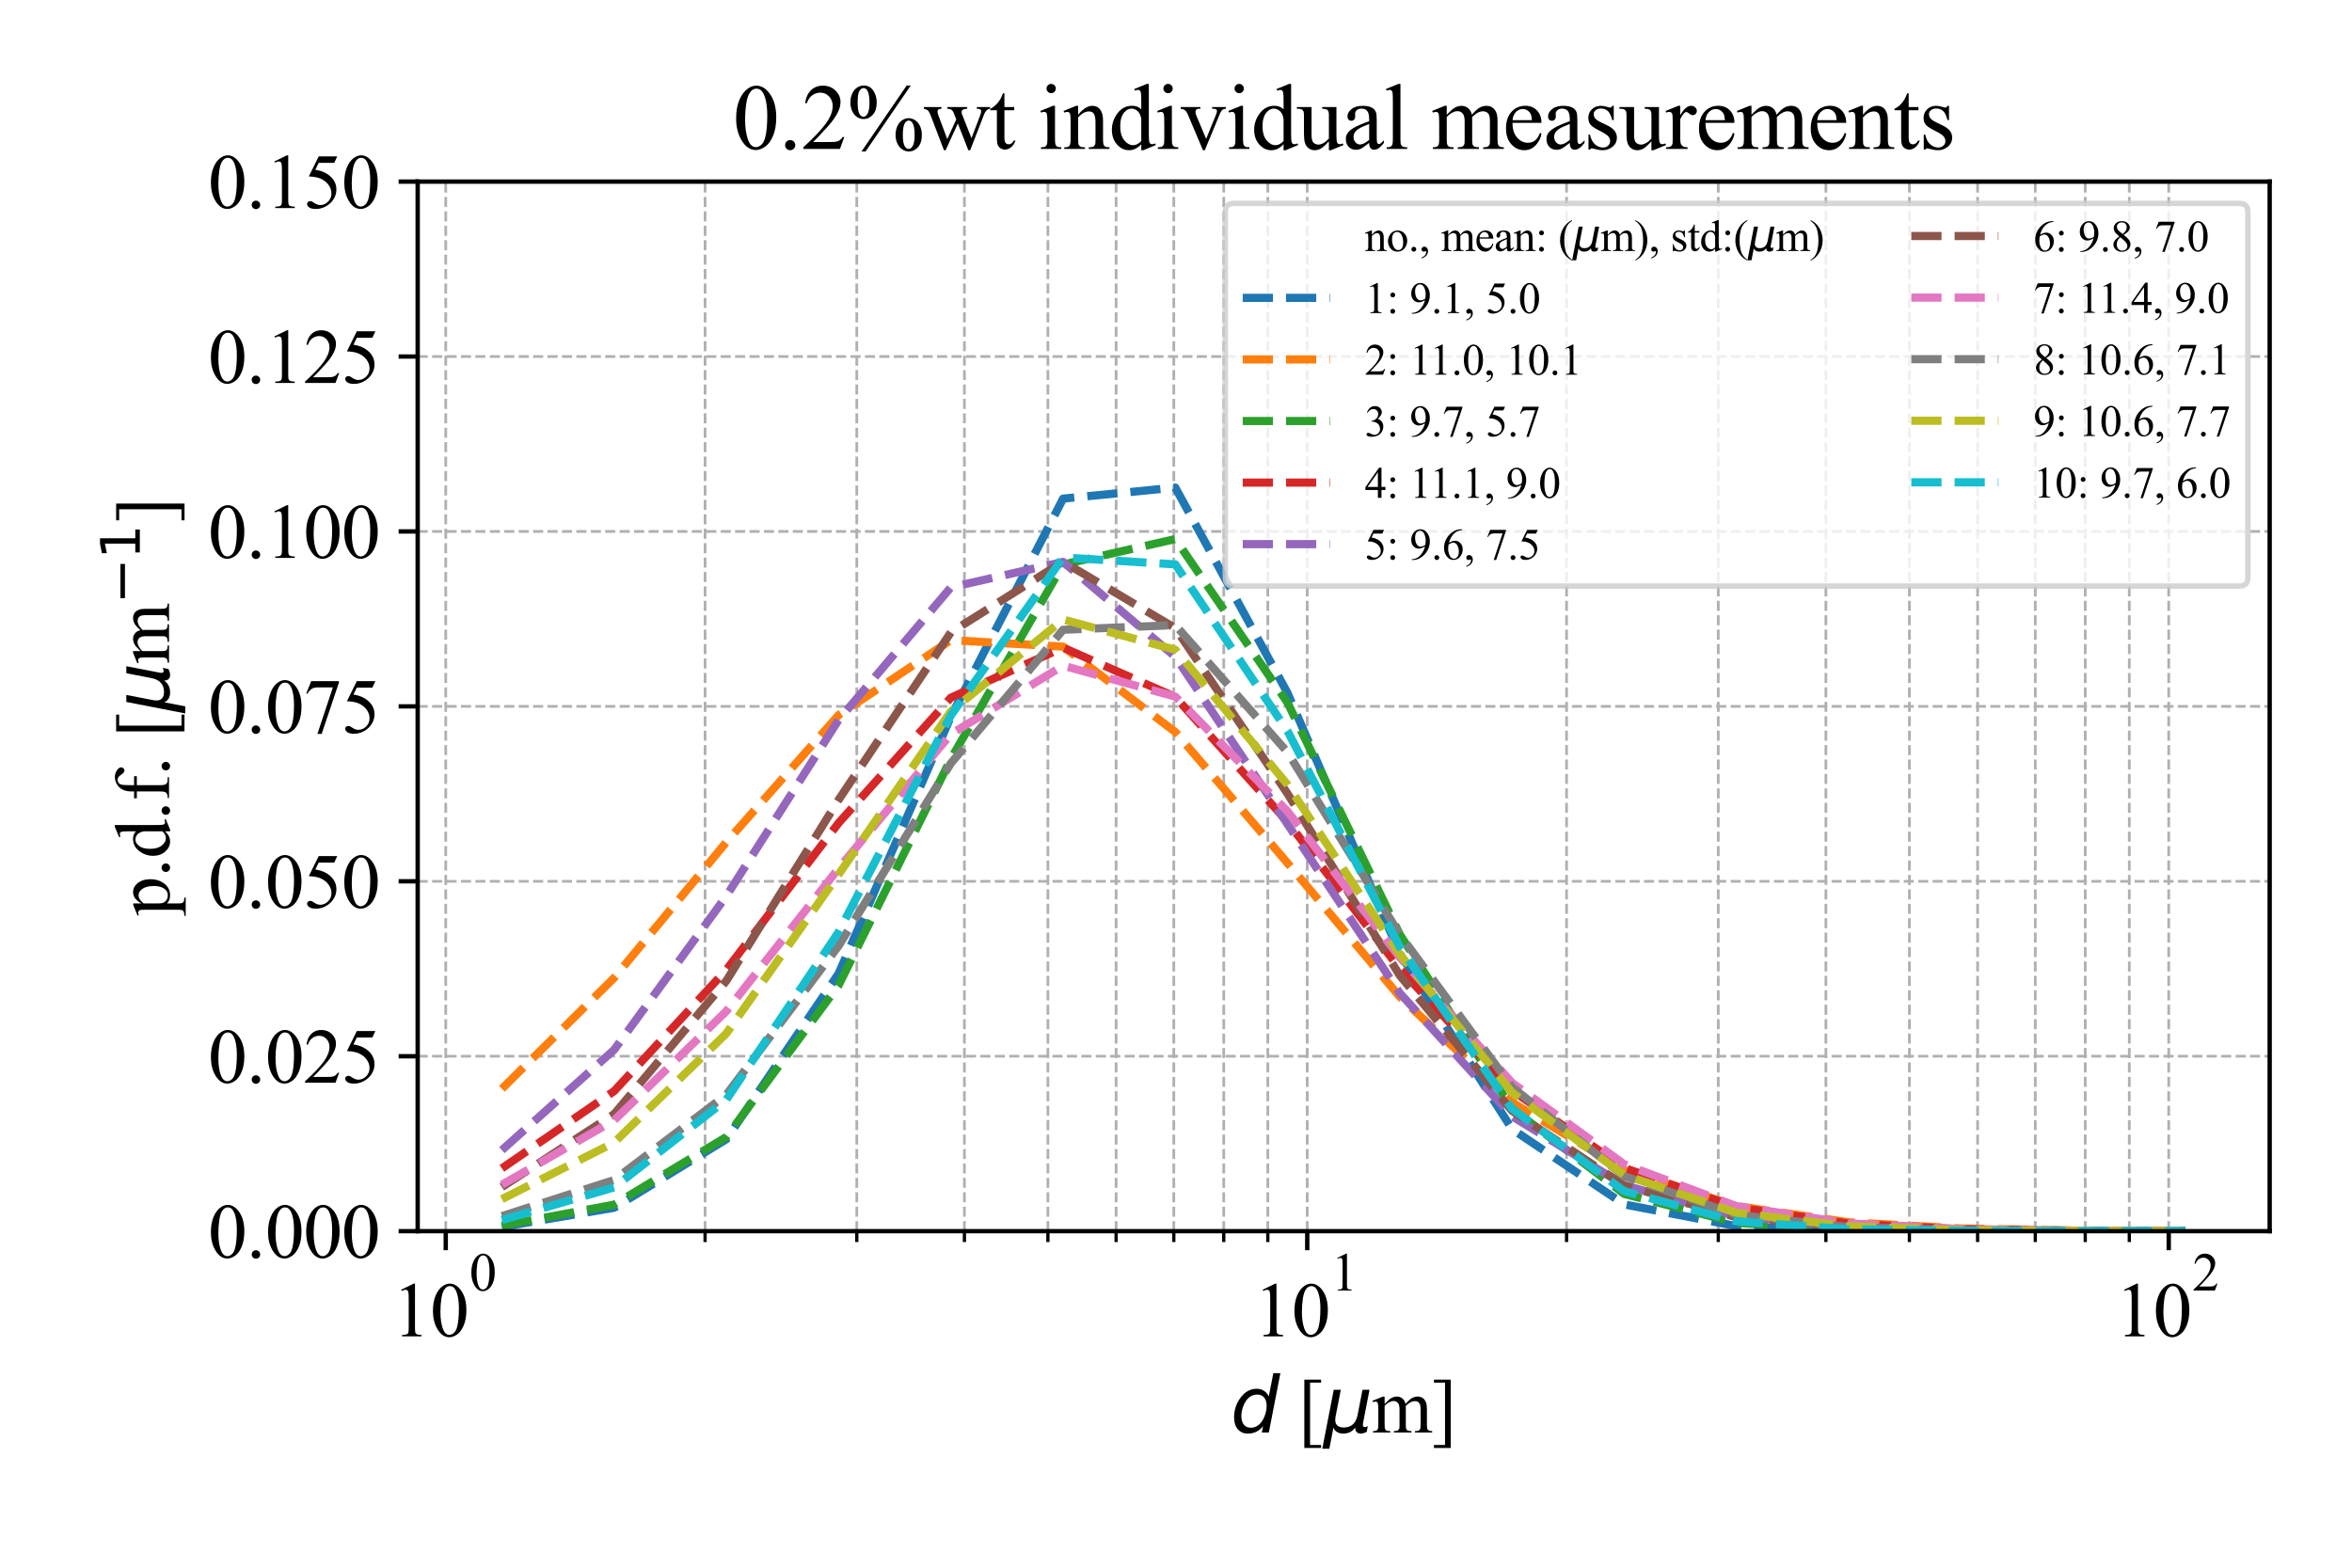 <?xml version="1.0" encoding="utf-8" standalone="no"?>
<!DOCTYPE svg PUBLIC "-//W3C//DTD SVG 1.1//EN"
  "http://www.w3.org/Graphics/SVG/1.1/DTD/svg11.dtd">
<svg xmlns:xlink="http://www.w3.org/1999/xlink" width="432pt" height="288pt" viewBox="0 0 432 288" xmlns="http://www.w3.org/2000/svg" version="1.1">
 <defs>
  <style type="text/css">*{stroke-linejoin: round; stroke-linecap: butt}</style>
 </defs>
 <g id="figure_1">
  <g id="patch_1">
   <path d="M 0 288 
L 432 288 
L 432 0 
L 0 0 
z
" style="fill: #ffffff"/>
  </g>
  <g id="axes_1">
   <g id="patch_2">
    <path d="M 76.718 226.176 
L 416.88 226.176 
L 416.88 33.36 
L 76.718 33.36 
z
" style="fill: #ffffff"/>
   </g>
   <g id="matplotlib.axis_1">
    <g id="xtick_1">
     <g id="line2d_1">
      <path d="M 81.872 226.176 
L 81.872 33.36 
" clip-path="url(#p437f7eb821)" style="fill: none; stroke-dasharray: 1.85,0.8; stroke-dashoffset: 0; stroke: #b0b0b0; stroke-width: 0.5"/>
     </g>
     <g id="line2d_2">
      <defs>
       <path id="m65d4a955dc" d="M 0 0 
L 0 3.5 
" style="stroke: #000000; stroke-width: 0.8"/>
      </defs>
      <g>
       <use xlink:href="#m65d4a955dc" x="81.872" y="226.176" style="stroke: #000000; stroke-width: 0.8"/>
      </g>
     </g>
     <g id="text_1">
      <!-- $\mathdefault{10^{0}}$ -->
      <g transform="translate(72.002 245.582) scale(0.14 -0.14)">
       <defs>
        <path id="TimesNewRomanPSMT-31" d="M 750 3822 
L 1781 4325 
L 1884 4325 
L 1884 747 
Q 1884 391 1914 303 
Q 1944 216 2037 169 
Q 2131 122 2419 116 
L 2419 0 
L 825 0 
L 825 116 
Q 1125 122 1212 167 
Q 1300 213 1334 289 
Q 1369 366 1369 747 
L 1369 3034 
Q 1369 3497 1338 3628 
Q 1316 3728 1258 3775 
Q 1200 3822 1119 3822 
Q 1003 3822 797 3725 
L 750 3822 
z
" transform="scale(0.016)"/>
        <path id="TimesNewRomanPSMT-30" d="M 231 2094 
Q 231 2819 450 3342 
Q 669 3866 1031 4122 
Q 1313 4325 1613 4325 
Q 2100 4325 2488 3828 
Q 2972 3213 2972 2159 
Q 2972 1422 2759 906 
Q 2547 391 2217 158 
Q 1888 -75 1581 -75 
Q 975 -75 572 641 
Q 231 1244 231 2094 
z
M 844 2016 
Q 844 1141 1059 588 
Q 1238 122 1591 122 
Q 1759 122 1940 273 
Q 2122 425 2216 781 
Q 2359 1319 2359 2297 
Q 2359 3022 2209 3506 
Q 2097 3866 1919 4016 
Q 1791 4119 1609 4119 
Q 1397 4119 1231 3928 
Q 1006 3669 925 3112 
Q 844 2556 844 2016 
z
" transform="scale(0.016)"/>
       </defs>
       <use xlink:href="#TimesNewRomanPSMT-31" transform="translate(0 0.583)"/>
       <use xlink:href="#TimesNewRomanPSMT-30" transform="translate(50 0.583)"/>
       <use xlink:href="#TimesNewRomanPSMT-30" transform="translate(101.503 60.695) scale(0.7)"/>
      </g>
     </g>
    </g>
    <g id="xtick_2">
     <g id="line2d_3">
      <path d="M 240.105 226.176 
L 240.105 33.36 
" clip-path="url(#p437f7eb821)" style="fill: none; stroke-dasharray: 1.85,0.8; stroke-dashoffset: 0; stroke: #b0b0b0; stroke-width: 0.5"/>
     </g>
     <g id="line2d_4">
      <g>
       <use xlink:href="#m65d4a955dc" x="240.105" y="226.176" style="stroke: #000000; stroke-width: 0.8"/>
      </g>
     </g>
     <g id="text_2">
      <!-- $\mathdefault{10^{1}}$ -->
      <g transform="translate(230.235 245.582) scale(0.14 -0.14)">
       <use xlink:href="#TimesNewRomanPSMT-31" transform="translate(0 0.583)"/>
       <use xlink:href="#TimesNewRomanPSMT-30" transform="translate(50 0.583)"/>
       <use xlink:href="#TimesNewRomanPSMT-31" transform="translate(101.503 60.695) scale(0.7)"/>
      </g>
     </g>
    </g>
    <g id="xtick_3">
     <g id="line2d_5">
      <path d="M 398.337 226.176 
L 398.337 33.36 
" clip-path="url(#p437f7eb821)" style="fill: none; stroke-dasharray: 1.85,0.8; stroke-dashoffset: 0; stroke: #b0b0b0; stroke-width: 0.5"/>
     </g>
     <g id="line2d_6">
      <g>
       <use xlink:href="#m65d4a955dc" x="398.337" y="226.176" style="stroke: #000000; stroke-width: 0.8"/>
      </g>
     </g>
     <g id="text_3">
      <!-- $\mathdefault{10^{2}}$ -->
      <g transform="translate(388.467 245.582) scale(0.14 -0.14)">
       <defs>
        <path id="TimesNewRomanPSMT-32" d="M 2934 816 
L 2638 0 
L 138 0 
L 138 116 
Q 1241 1122 1691 1759 
Q 2141 2397 2141 2925 
Q 2141 3328 1894 3587 
Q 1647 3847 1303 3847 
Q 991 3847 742 3664 
Q 494 3481 375 3128 
L 259 3128 
Q 338 3706 661 4015 
Q 984 4325 1469 4325 
Q 1984 4325 2329 3994 
Q 2675 3663 2675 3213 
Q 2675 2891 2525 2569 
Q 2294 2063 1775 1497 
Q 997 647 803 472 
L 1909 472 
Q 2247 472 2383 497 
Q 2519 522 2628 598 
Q 2738 675 2819 816 
L 2934 816 
z
" transform="scale(0.016)"/>
       </defs>
       <use xlink:href="#TimesNewRomanPSMT-31" transform="translate(0 0.583)"/>
       <use xlink:href="#TimesNewRomanPSMT-30" transform="translate(50 0.583)"/>
       <use xlink:href="#TimesNewRomanPSMT-32" transform="translate(101.503 60.695) scale(0.7)"/>
      </g>
     </g>
    </g>
    <g id="xtick_4">
     <g id="line2d_7">
      <path d="M 129.505 226.176 
L 129.505 33.36 
" clip-path="url(#p437f7eb821)" style="fill: none; stroke-dasharray: 1.85,0.8; stroke-dashoffset: 0; stroke: #b0b0b0; stroke-width: 0.5"/>
     </g>
     <g id="line2d_8">
      <defs>
       <path id="m3dda840c6a" d="M 0 0 
L 0 2 
" style="stroke: #000000; stroke-width: 0.6"/>
      </defs>
      <g>
       <use xlink:href="#m3dda840c6a" x="129.505" y="226.176" style="stroke: #000000; stroke-width: 0.6"/>
      </g>
     </g>
    </g>
    <g id="xtick_5">
     <g id="line2d_9">
      <path d="M 157.368 226.176 
L 157.368 33.36 
" clip-path="url(#p437f7eb821)" style="fill: none; stroke-dasharray: 1.85,0.8; stroke-dashoffset: 0; stroke: #b0b0b0; stroke-width: 0.5"/>
     </g>
     <g id="line2d_10">
      <g>
       <use xlink:href="#m3dda840c6a" x="157.368" y="226.176" style="stroke: #000000; stroke-width: 0.6"/>
      </g>
     </g>
    </g>
    <g id="xtick_6">
     <g id="line2d_11">
      <path d="M 177.138 226.176 
L 177.138 33.36 
" clip-path="url(#p437f7eb821)" style="fill: none; stroke-dasharray: 1.85,0.8; stroke-dashoffset: 0; stroke: #b0b0b0; stroke-width: 0.5"/>
     </g>
     <g id="line2d_12">
      <g>
       <use xlink:href="#m3dda840c6a" x="177.138" y="226.176" style="stroke: #000000; stroke-width: 0.6"/>
      </g>
     </g>
    </g>
    <g id="xtick_7">
     <g id="line2d_13">
      <path d="M 192.472 226.176 
L 192.472 33.36 
" clip-path="url(#p437f7eb821)" style="fill: none; stroke-dasharray: 1.85,0.8; stroke-dashoffset: 0; stroke: #b0b0b0; stroke-width: 0.5"/>
     </g>
     <g id="line2d_14">
      <g>
       <use xlink:href="#m3dda840c6a" x="192.472" y="226.176" style="stroke: #000000; stroke-width: 0.6"/>
      </g>
     </g>
    </g>
    <g id="xtick_8">
     <g id="line2d_15">
      <path d="M 205.001 226.176 
L 205.001 33.36 
" clip-path="url(#p437f7eb821)" style="fill: none; stroke-dasharray: 1.85,0.8; stroke-dashoffset: 0; stroke: #b0b0b0; stroke-width: 0.5"/>
     </g>
     <g id="line2d_16">
      <g>
       <use xlink:href="#m3dda840c6a" x="205.001" y="226.176" style="stroke: #000000; stroke-width: 0.6"/>
      </g>
     </g>
    </g>
    <g id="xtick_9">
     <g id="line2d_17">
      <path d="M 215.594 226.176 
L 215.594 33.36 
" clip-path="url(#p437f7eb821)" style="fill: none; stroke-dasharray: 1.85,0.8; stroke-dashoffset: 0; stroke: #b0b0b0; stroke-width: 0.5"/>
     </g>
     <g id="line2d_18">
      <g>
       <use xlink:href="#m3dda840c6a" x="215.594" y="226.176" style="stroke: #000000; stroke-width: 0.6"/>
      </g>
     </g>
    </g>
    <g id="xtick_10">
     <g id="line2d_19">
      <path d="M 224.77 226.176 
L 224.77 33.36 
" clip-path="url(#p437f7eb821)" style="fill: none; stroke-dasharray: 1.85,0.8; stroke-dashoffset: 0; stroke: #b0b0b0; stroke-width: 0.5"/>
     </g>
     <g id="line2d_20">
      <g>
       <use xlink:href="#m3dda840c6a" x="224.77" y="226.176" style="stroke: #000000; stroke-width: 0.6"/>
      </g>
     </g>
    </g>
    <g id="xtick_11">
     <g id="line2d_21">
      <path d="M 232.864 226.176 
L 232.864 33.36 
" clip-path="url(#p437f7eb821)" style="fill: none; stroke-dasharray: 1.85,0.8; stroke-dashoffset: 0; stroke: #b0b0b0; stroke-width: 0.5"/>
     </g>
     <g id="line2d_22">
      <g>
       <use xlink:href="#m3dda840c6a" x="232.864" y="226.176" style="stroke: #000000; stroke-width: 0.6"/>
      </g>
     </g>
    </g>
    <g id="xtick_12">
     <g id="line2d_23">
      <path d="M 287.737 226.176 
L 287.737 33.36 
" clip-path="url(#p437f7eb821)" style="fill: none; stroke-dasharray: 1.85,0.8; stroke-dashoffset: 0; stroke: #b0b0b0; stroke-width: 0.5"/>
     </g>
     <g id="line2d_24">
      <g>
       <use xlink:href="#m3dda840c6a" x="287.737" y="226.176" style="stroke: #000000; stroke-width: 0.6"/>
      </g>
     </g>
    </g>
    <g id="xtick_13">
     <g id="line2d_25">
      <path d="M 315.601 226.176 
L 315.601 33.36 
" clip-path="url(#p437f7eb821)" style="fill: none; stroke-dasharray: 1.85,0.8; stroke-dashoffset: 0; stroke: #b0b0b0; stroke-width: 0.5"/>
     </g>
     <g id="line2d_26">
      <g>
       <use xlink:href="#m3dda840c6a" x="315.601" y="226.176" style="stroke: #000000; stroke-width: 0.6"/>
      </g>
     </g>
    </g>
    <g id="xtick_14">
     <g id="line2d_27">
      <path d="M 335.37 226.176 
L 335.37 33.36 
" clip-path="url(#p437f7eb821)" style="fill: none; stroke-dasharray: 1.85,0.8; stroke-dashoffset: 0; stroke: #b0b0b0; stroke-width: 0.5"/>
     </g>
     <g id="line2d_28">
      <g>
       <use xlink:href="#m3dda840c6a" x="335.37" y="226.176" style="stroke: #000000; stroke-width: 0.6"/>
      </g>
     </g>
    </g>
    <g id="xtick_15">
     <g id="line2d_29">
      <path d="M 350.705 226.176 
L 350.705 33.36 
" clip-path="url(#p437f7eb821)" style="fill: none; stroke-dasharray: 1.85,0.8; stroke-dashoffset: 0; stroke: #b0b0b0; stroke-width: 0.5"/>
     </g>
     <g id="line2d_30">
      <g>
       <use xlink:href="#m3dda840c6a" x="350.705" y="226.176" style="stroke: #000000; stroke-width: 0.6"/>
      </g>
     </g>
    </g>
    <g id="xtick_16">
     <g id="line2d_31">
      <path d="M 363.234 226.176 
L 363.234 33.36 
" clip-path="url(#p437f7eb821)" style="fill: none; stroke-dasharray: 1.85,0.8; stroke-dashoffset: 0; stroke: #b0b0b0; stroke-width: 0.5"/>
     </g>
     <g id="line2d_32">
      <g>
       <use xlink:href="#m3dda840c6a" x="363.234" y="226.176" style="stroke: #000000; stroke-width: 0.6"/>
      </g>
     </g>
    </g>
    <g id="xtick_17">
     <g id="line2d_33">
      <path d="M 373.827 226.176 
L 373.827 33.36 
" clip-path="url(#p437f7eb821)" style="fill: none; stroke-dasharray: 1.85,0.8; stroke-dashoffset: 0; stroke: #b0b0b0; stroke-width: 0.5"/>
     </g>
     <g id="line2d_34">
      <g>
       <use xlink:href="#m3dda840c6a" x="373.827" y="226.176" style="stroke: #000000; stroke-width: 0.6"/>
      </g>
     </g>
    </g>
    <g id="xtick_18">
     <g id="line2d_35">
      <path d="M 383.003 226.176 
L 383.003 33.36 
" clip-path="url(#p437f7eb821)" style="fill: none; stroke-dasharray: 1.85,0.8; stroke-dashoffset: 0; stroke: #b0b0b0; stroke-width: 0.5"/>
     </g>
     <g id="line2d_36">
      <g>
       <use xlink:href="#m3dda840c6a" x="383.003" y="226.176" style="stroke: #000000; stroke-width: 0.6"/>
      </g>
     </g>
    </g>
    <g id="xtick_19">
     <g id="line2d_37">
      <path d="M 391.097 226.176 
L 391.097 33.36 
" clip-path="url(#p437f7eb821)" style="fill: none; stroke-dasharray: 1.85,0.8; stroke-dashoffset: 0; stroke: #b0b0b0; stroke-width: 0.5"/>
     </g>
     <g id="line2d_38">
      <g>
       <use xlink:href="#m3dda840c6a" x="391.097" y="226.176" style="stroke: #000000; stroke-width: 0.6"/>
      </g>
     </g>
    </g>
    <g id="text_4">
     <!-- $d$ [$\mu$m] -->
     <g transform="translate(226.009 263.162) scale(0.14 -0.14)">
      <defs>
       <path id="DejaVuSans-Oblique-64" d="M 2675 525 
Q 2444 222 2128 65 
Q 1813 -91 1428 -91 
Q 903 -91 598 267 
Q 294 625 294 1247 
Q 294 1766 478 2236 
Q 663 2706 1013 3078 
Q 1244 3325 1534 3454 
Q 1825 3584 2144 3584 
Q 2481 3584 2739 3421 
Q 2997 3259 3138 2956 
L 3513 4863 
L 4091 4863 
L 3144 0 
L 2566 0 
L 2675 525 
z
M 891 1350 
Q 891 897 1095 644 
Q 1300 391 1663 391 
Q 1931 391 2161 520 
Q 2391 650 2566 903 
Q 2750 1166 2856 1509 
Q 2963 1853 2963 2188 
Q 2963 2622 2758 2865 
Q 2553 3109 2194 3109 
Q 1922 3109 1687 2981 
Q 1453 2853 1288 2613 
Q 1106 2353 998 2009 
Q 891 1666 891 1350 
z
" transform="scale(0.016)"/>
       <path id="TimesNewRomanPSMT-20" transform="scale(0.016)"/>
       <path id="TimesNewRomanPSMT-5b" d="M 1900 -1269 
L 525 -1269 
L 525 4334 
L 1900 4334 
L 1900 4088 
L 994 4088 
L 994 -1025 
L 1900 -1025 
L 1900 -1269 
z
" transform="scale(0.016)"/>
       <path id="DejaVuSans-Oblique-3bc" d="M -84 -1331 
L 856 3500 
L 1434 3500 
L 1009 1322 
Q 997 1256 987 1175 
Q 978 1094 978 1013 
Q 978 722 1161 565 
Q 1344 409 1684 409 
Q 2147 409 2431 671 
Q 2716 934 2816 1459 
L 3213 3500 
L 3788 3500 
L 3266 809 
Q 3253 750 3248 706 
Q 3244 663 3244 628 
Q 3244 531 3283 486 
Q 3322 441 3406 441 
Q 3438 441 3492 456 
Q 3547 472 3647 513 
L 3559 50 
Q 3422 -19 3297 -55 
Q 3172 -91 3053 -91 
Q 2847 -91 2730 40 
Q 2613 172 2613 403 
Q 2438 153 2195 31 
Q 1953 -91 1625 -91 
Q 1334 -91 1117 43 
Q 900 178 831 397 
L 494 -1331 
L -84 -1331 
z
" transform="scale(0.016)"/>
       <path id="TimesNewRomanPSMT-6d" d="M 1050 2338 
Q 1363 2650 1419 2697 
Q 1559 2816 1721 2881 
Q 1884 2947 2044 2947 
Q 2313 2947 2506 2790 
Q 2700 2634 2766 2338 
Q 3088 2713 3309 2830 
Q 3531 2947 3766 2947 
Q 3994 2947 4170 2830 
Q 4347 2713 4450 2447 
Q 4519 2266 4519 1878 
L 4519 647 
Q 4519 378 4559 278 
Q 4591 209 4675 161 
Q 4759 113 4950 113 
L 4950 0 
L 3538 0 
L 3538 113 
L 3597 113 
Q 3781 113 3884 184 
Q 3956 234 3988 344 
Q 4000 397 4000 647 
L 4000 1878 
Q 4000 2228 3916 2372 
Q 3794 2572 3525 2572 
Q 3359 2572 3192 2489 
Q 3025 2406 2788 2181 
L 2781 2147 
L 2788 2013 
L 2788 647 
Q 2788 353 2820 281 
Q 2853 209 2943 161 
Q 3034 113 3253 113 
L 3253 0 
L 1806 0 
L 1806 113 
Q 2044 113 2133 169 
Q 2222 225 2256 338 
Q 2272 391 2272 647 
L 2272 1878 
Q 2272 2228 2169 2381 
Q 2031 2581 1784 2581 
Q 1616 2581 1450 2491 
Q 1191 2353 1050 2181 
L 1050 647 
Q 1050 366 1089 281 
Q 1128 197 1204 155 
Q 1281 113 1516 113 
L 1516 0 
L 100 0 
L 100 113 
Q 297 113 375 155 
Q 453 197 493 289 
Q 534 381 534 647 
L 534 1741 
Q 534 2213 506 2350 
Q 484 2453 437 2492 
Q 391 2531 309 2531 
Q 222 2531 100 2484 
L 53 2597 
L 916 2947 
L 1050 2947 
L 1050 2338 
z
" transform="scale(0.016)"/>
       <path id="TimesNewRomanPSMT-5d" d="M 234 4334 
L 1609 4334 
L 1609 -1272 
L 234 -1272 
L 234 -1025 
L 1141 -1025 
L 1141 4088 
L 234 4088 
L 234 4334 
z
" transform="scale(0.016)"/>
      </defs>
      <use xlink:href="#DejaVuSans-Oblique-64" transform="translate(0 0.016)"/>
      <use xlink:href="#TimesNewRomanPSMT-20" transform="translate(63.477 0.016)"/>
      <use xlink:href="#TimesNewRomanPSMT-5b" transform="translate(88.477 0.016)"/>
      <use xlink:href="#DejaVuSans-Oblique-3bc" transform="translate(121.777 0.016)"/>
      <use xlink:href="#TimesNewRomanPSMT-6d" transform="translate(185.4 0.016)"/>
      <use xlink:href="#TimesNewRomanPSMT-5d" transform="translate(263.184 0.016)"/>
     </g>
    </g>
   </g>
   <g id="matplotlib.axis_2">
    <g id="ytick_1">
     <g id="line2d_39">
      <path d="M 76.718 226.176 
L 416.88 226.176 
" clip-path="url(#p437f7eb821)" style="fill: none; stroke-dasharray: 1.85,0.8; stroke-dashoffset: 0; stroke: #b0b0b0; stroke-width: 0.5"/>
     </g>
     <g id="line2d_40">
      <defs>
       <path id="m868a01432b" d="M 0 0 
L -3.5 0 
" style="stroke: #000000; stroke-width: 0.8"/>
      </defs>
      <g>
       <use xlink:href="#m868a01432b" x="76.718" y="226.176" style="stroke: #000000; stroke-width: 0.8"/>
      </g>
     </g>
     <g id="text_5">
      <!-- 0.000 -->
      <g transform="translate(38.218 231.037) scale(0.14 -0.14)">
       <defs>
        <path id="TimesNewRomanPSMT-2e" d="M 800 606 
Q 947 606 1047 504 
Q 1147 403 1147 259 
Q 1147 116 1045 14 
Q 944 -88 800 -88 
Q 656 -88 554 14 
Q 453 116 453 259 
Q 453 406 554 506 
Q 656 606 800 606 
z
" transform="scale(0.016)"/>
       </defs>
       <use xlink:href="#TimesNewRomanPSMT-30"/>
       <use xlink:href="#TimesNewRomanPSMT-2e" transform="translate(50 0)"/>
       <use xlink:href="#TimesNewRomanPSMT-30" transform="translate(75 0)"/>
       <use xlink:href="#TimesNewRomanPSMT-30" transform="translate(125 0)"/>
       <use xlink:href="#TimesNewRomanPSMT-30" transform="translate(175 0)"/>
      </g>
     </g>
    </g>
    <g id="ytick_2">
     <g id="line2d_41">
      <path d="M 76.718 194.04 
L 416.88 194.04 
" clip-path="url(#p437f7eb821)" style="fill: none; stroke-dasharray: 1.85,0.8; stroke-dashoffset: 0; stroke: #b0b0b0; stroke-width: 0.5"/>
     </g>
     <g id="line2d_42">
      <g>
       <use xlink:href="#m868a01432b" x="76.718" y="194.04" style="stroke: #000000; stroke-width: 0.8"/>
      </g>
     </g>
     <g id="text_6">
      <!-- 0.025 -->
      <g transform="translate(38.218 198.901) scale(0.14 -0.14)">
       <defs>
        <path id="TimesNewRomanPSMT-35" d="M 2778 4238 
L 2534 3706 
L 1259 3706 
L 981 3138 
Q 1809 3016 2294 2522 
Q 2709 2097 2709 1522 
Q 2709 1188 2573 903 
Q 2438 619 2231 419 
Q 2025 219 1772 97 
Q 1413 -75 1034 -75 
Q 653 -75 479 54 
Q 306 184 306 341 
Q 306 428 378 495 
Q 450 563 559 563 
Q 641 563 702 538 
Q 763 513 909 409 
Q 1144 247 1384 247 
Q 1750 247 2026 523 
Q 2303 800 2303 1197 
Q 2303 1581 2056 1914 
Q 1809 2247 1375 2428 
Q 1034 2569 447 2591 
L 1259 4238 
L 2778 4238 
z
" transform="scale(0.016)"/>
       </defs>
       <use xlink:href="#TimesNewRomanPSMT-30"/>
       <use xlink:href="#TimesNewRomanPSMT-2e" transform="translate(50 0)"/>
       <use xlink:href="#TimesNewRomanPSMT-30" transform="translate(75 0)"/>
       <use xlink:href="#TimesNewRomanPSMT-32" transform="translate(125 0)"/>
       <use xlink:href="#TimesNewRomanPSMT-35" transform="translate(175 0)"/>
      </g>
     </g>
    </g>
    <g id="ytick_3">
     <g id="line2d_43">
      <path d="M 76.718 161.904 
L 416.88 161.904 
" clip-path="url(#p437f7eb821)" style="fill: none; stroke-dasharray: 1.85,0.8; stroke-dashoffset: 0; stroke: #b0b0b0; stroke-width: 0.5"/>
     </g>
     <g id="line2d_44">
      <g>
       <use xlink:href="#m868a01432b" x="76.718" y="161.904" style="stroke: #000000; stroke-width: 0.8"/>
      </g>
     </g>
     <g id="text_7">
      <!-- 0.050 -->
      <g transform="translate(38.218 166.765) scale(0.14 -0.14)">
       <use xlink:href="#TimesNewRomanPSMT-30"/>
       <use xlink:href="#TimesNewRomanPSMT-2e" transform="translate(50 0)"/>
       <use xlink:href="#TimesNewRomanPSMT-30" transform="translate(75 0)"/>
       <use xlink:href="#TimesNewRomanPSMT-35" transform="translate(125 0)"/>
       <use xlink:href="#TimesNewRomanPSMT-30" transform="translate(175 0)"/>
      </g>
     </g>
    </g>
    <g id="ytick_4">
     <g id="line2d_45">
      <path d="M 76.718 129.768 
L 416.88 129.768 
" clip-path="url(#p437f7eb821)" style="fill: none; stroke-dasharray: 1.85,0.8; stroke-dashoffset: 0; stroke: #b0b0b0; stroke-width: 0.5"/>
     </g>
     <g id="line2d_46">
      <g>
       <use xlink:href="#m868a01432b" x="76.718" y="129.768" style="stroke: #000000; stroke-width: 0.8"/>
      </g>
     </g>
     <g id="text_8">
      <!-- 0.075 -->
      <g transform="translate(38.218 134.629) scale(0.14 -0.14)">
       <defs>
        <path id="TimesNewRomanPSMT-37" d="M 644 4238 
L 2916 4238 
L 2916 4119 
L 1503 -88 
L 1153 -88 
L 2419 3728 
L 1253 3728 
Q 900 3728 750 3644 
Q 488 3500 328 3200 
L 238 3234 
L 644 4238 
z
" transform="scale(0.016)"/>
       </defs>
       <use xlink:href="#TimesNewRomanPSMT-30"/>
       <use xlink:href="#TimesNewRomanPSMT-2e" transform="translate(50 0)"/>
       <use xlink:href="#TimesNewRomanPSMT-30" transform="translate(75 0)"/>
       <use xlink:href="#TimesNewRomanPSMT-37" transform="translate(125 0)"/>
       <use xlink:href="#TimesNewRomanPSMT-35" transform="translate(175 0)"/>
      </g>
     </g>
    </g>
    <g id="ytick_5">
     <g id="line2d_47">
      <path d="M 76.718 97.632 
L 416.88 97.632 
" clip-path="url(#p437f7eb821)" style="fill: none; stroke-dasharray: 1.85,0.8; stroke-dashoffset: 0; stroke: #b0b0b0; stroke-width: 0.5"/>
     </g>
     <g id="line2d_48">
      <g>
       <use xlink:href="#m868a01432b" x="76.718" y="97.632" style="stroke: #000000; stroke-width: 0.8"/>
      </g>
     </g>
     <g id="text_9">
      <!-- 0.100 -->
      <g transform="translate(38.218 102.493) scale(0.14 -0.14)">
       <use xlink:href="#TimesNewRomanPSMT-30"/>
       <use xlink:href="#TimesNewRomanPSMT-2e" transform="translate(50 0)"/>
       <use xlink:href="#TimesNewRomanPSMT-31" transform="translate(75 0)"/>
       <use xlink:href="#TimesNewRomanPSMT-30" transform="translate(125 0)"/>
       <use xlink:href="#TimesNewRomanPSMT-30" transform="translate(175 0)"/>
      </g>
     </g>
    </g>
    <g id="ytick_6">
     <g id="line2d_49">
      <path d="M 76.718 65.496 
L 416.88 65.496 
" clip-path="url(#p437f7eb821)" style="fill: none; stroke-dasharray: 1.85,0.8; stroke-dashoffset: 0; stroke: #b0b0b0; stroke-width: 0.5"/>
     </g>
     <g id="line2d_50">
      <g>
       <use xlink:href="#m868a01432b" x="76.718" y="65.496" style="stroke: #000000; stroke-width: 0.8"/>
      </g>
     </g>
     <g id="text_10">
      <!-- 0.125 -->
      <g transform="translate(38.218 70.357) scale(0.14 -0.14)">
       <use xlink:href="#TimesNewRomanPSMT-30"/>
       <use xlink:href="#TimesNewRomanPSMT-2e" transform="translate(50 0)"/>
       <use xlink:href="#TimesNewRomanPSMT-31" transform="translate(75 0)"/>
       <use xlink:href="#TimesNewRomanPSMT-32" transform="translate(125 0)"/>
       <use xlink:href="#TimesNewRomanPSMT-35" transform="translate(175 0)"/>
      </g>
     </g>
    </g>
    <g id="ytick_7">
     <g id="line2d_51">
      <path d="M 76.718 33.36 
L 416.88 33.36 
" clip-path="url(#p437f7eb821)" style="fill: none; stroke-dasharray: 1.85,0.8; stroke-dashoffset: 0; stroke: #b0b0b0; stroke-width: 0.5"/>
     </g>
     <g id="line2d_52">
      <g>
       <use xlink:href="#m868a01432b" x="76.718" y="33.36" style="stroke: #000000; stroke-width: 0.8"/>
      </g>
     </g>
     <g id="text_11">
      <!-- 0.150 -->
      <g transform="translate(38.218 38.221) scale(0.14 -0.14)">
       <use xlink:href="#TimesNewRomanPSMT-30"/>
       <use xlink:href="#TimesNewRomanPSMT-2e" transform="translate(50 0)"/>
       <use xlink:href="#TimesNewRomanPSMT-31" transform="translate(75 0)"/>
       <use xlink:href="#TimesNewRomanPSMT-35" transform="translate(125 0)"/>
       <use xlink:href="#TimesNewRomanPSMT-30" transform="translate(175 0)"/>
      </g>
     </g>
    </g>
    <g id="text_12">
     <!-- p.d.f. [$\mu$m$^{-1}$] -->
     <g transform="translate(31.138 168.198) rotate(-90) scale(0.14 -0.14)">
      <defs>
       <path id="TimesNewRomanPSMT-70" d="M -6 2578 
L 875 2934 
L 994 2934 
L 994 2266 
Q 1216 2644 1439 2795 
Q 1663 2947 1909 2947 
Q 2341 2947 2628 2609 
Q 2981 2197 2981 1534 
Q 2981 794 2556 309 
Q 2206 -88 1675 -88 
Q 1444 -88 1275 -22 
Q 1150 25 994 166 
L 994 -706 
Q 994 -1000 1030 -1079 
Q 1066 -1159 1155 -1206 
Q 1244 -1253 1478 -1253 
L 1478 -1369 
L -22 -1369 
L -22 -1253 
L 56 -1253 
Q 228 -1256 350 -1188 
Q 409 -1153 442 -1076 
Q 475 -1000 475 -688 
L 475 2019 
Q 475 2297 450 2372 
Q 425 2447 370 2484 
Q 316 2522 222 2522 
Q 147 2522 31 2478 
L -6 2578 
z
M 994 2081 
L 994 1013 
Q 994 666 1022 556 
Q 1066 375 1236 237 
Q 1406 100 1666 100 
Q 1978 100 2172 344 
Q 2425 663 2425 1241 
Q 2425 1897 2138 2250 
Q 1938 2494 1663 2494 
Q 1513 2494 1366 2419 
Q 1253 2363 994 2081 
z
" transform="scale(0.016)"/>
       <path id="TimesNewRomanPSMT-64" d="M 2222 322 
Q 2013 103 1813 7 
Q 1613 -88 1381 -88 
Q 913 -88 563 304 
Q 213 697 213 1313 
Q 213 1928 600 2439 
Q 988 2950 1597 2950 
Q 1975 2950 2222 2709 
L 2222 3238 
Q 2222 3728 2198 3840 
Q 2175 3953 2125 3993 
Q 2075 4034 2000 4034 
Q 1919 4034 1784 3984 
L 1744 4094 
L 2597 4444 
L 2738 4444 
L 2738 1134 
Q 2738 631 2761 520 
Q 2784 409 2836 365 
Q 2888 322 2956 322 
Q 3041 322 3181 375 
L 3216 266 
L 2366 -88 
L 2222 -88 
L 2222 322 
z
M 2222 541 
L 2222 2016 
Q 2203 2228 2109 2403 
Q 2016 2578 1861 2667 
Q 1706 2756 1559 2756 
Q 1284 2756 1069 2509 
Q 784 2184 784 1559 
Q 784 928 1059 592 
Q 1334 256 1672 256 
Q 1956 256 2222 541 
z
" transform="scale(0.016)"/>
       <path id="TimesNewRomanPSMT-66" d="M 1319 2638 
L 1319 756 
Q 1319 356 1406 250 
Q 1522 113 1716 113 
L 1975 113 
L 1975 0 
L 266 0 
L 266 113 
L 394 113 
Q 519 113 622 175 
Q 725 238 764 344 
Q 803 450 803 756 
L 803 2638 
L 247 2638 
L 247 2863 
L 803 2863 
L 803 3050 
Q 803 3478 940 3775 
Q 1078 4072 1361 4255 
Q 1644 4438 1997 4438 
Q 2325 4438 2600 4225 
Q 2781 4084 2781 3909 
Q 2781 3816 2700 3733 
Q 2619 3650 2525 3650 
Q 2453 3650 2373 3701 
Q 2294 3753 2178 3923 
Q 2063 4094 1966 4153 
Q 1869 4213 1750 4213 
Q 1606 4213 1506 4136 
Q 1406 4059 1362 3898 
Q 1319 3738 1319 3069 
L 1319 2863 
L 2056 2863 
L 2056 2638 
L 1319 2638 
z
" transform="scale(0.016)"/>
       <path id="DejaVuSans-2212" d="M 678 2272 
L 4684 2272 
L 4684 1741 
L 678 1741 
L 678 2272 
z
" transform="scale(0.016)"/>
       <path id="DejaVuSans-31" d="M 794 531 
L 1825 531 
L 1825 4091 
L 703 3866 
L 703 4441 
L 1819 4666 
L 2450 4666 
L 2450 531 
L 3481 531 
L 3481 0 
L 794 0 
L 794 531 
z
" transform="scale(0.016)"/>
      </defs>
      <use xlink:href="#TimesNewRomanPSMT-70" transform="translate(0 0.684)"/>
      <use xlink:href="#TimesNewRomanPSMT-2e" transform="translate(50 0.684)"/>
      <use xlink:href="#TimesNewRomanPSMT-64" transform="translate(75 0.684)"/>
      <use xlink:href="#TimesNewRomanPSMT-2e" transform="translate(125 0.684)"/>
      <use xlink:href="#TimesNewRomanPSMT-66" transform="translate(150 0.684)"/>
      <use xlink:href="#TimesNewRomanPSMT-2e" transform="translate(183.301 0.684)"/>
      <use xlink:href="#TimesNewRomanPSMT-20" transform="translate(208.301 0.684)"/>
      <use xlink:href="#TimesNewRomanPSMT-5b" transform="translate(233.301 0.684)"/>
      <use xlink:href="#DejaVuSans-Oblique-3bc" transform="translate(266.602 0.684)"/>
      <use xlink:href="#TimesNewRomanPSMT-6d" transform="translate(330.225 0.684)"/>
      <use xlink:href="#DejaVuSans-2212" transform="translate(408.965 38.966) scale(0.7)"/>
      <use xlink:href="#DejaVuSans-31" transform="translate(467.617 38.966) scale(0.7)"/>
      <use xlink:href="#TimesNewRomanPSMT-5d" transform="translate(514.888 0.684)"/>
     </g>
    </g>
   </g>
   <g id="line2d_53">
    <path d="M 92.18 225.397 
L 112.796 221.879 
L 133.412 209.288 
L 154.028 178.859 
L 174.643 131.665 
L 195.259 91.602 
L 215.875 89.573 
L 236.491 127.326 
L 257.107 175.183 
L 277.723 207.424 
L 298.339 221.26 
L 318.955 225.257 
L 339.57 226.054 
L 360.186 226.165 
L 380.802 226.175 
L 401.418 226.176 
" clip-path="url(#p437f7eb821)" style="fill: none; stroke-dasharray: 5.55,2.4; stroke-dashoffset: 0; stroke: #1f77b4; stroke-width: 1.5"/>
   </g>
   <g id="line2d_54">
    <path d="M 92.18 200.019 
L 112.796 179.644 
L 133.412 154.699 
L 154.028 131.37 
L 174.643 117.594 
L 195.259 118.794 
L 215.875 134.477 
L 236.491 158.56 
L 257.107 183.124 
L 277.723 202.507 
L 298.339 214.94 
L 318.955 221.57 
L 339.57 224.546 
L 360.186 225.678 
L 380.802 226.045 
L 401.418 226.146 
" clip-path="url(#p437f7eb821)" style="fill: none; stroke-dasharray: 5.55,2.4; stroke-dashoffset: 0; stroke: #ff7f0e; stroke-width: 1.5"/>
   </g>
   <g id="line2d_55">
    <path d="M 92.18 225.167 
L 112.796 221.303 
L 133.412 208.874 
L 154.028 181.002 
L 174.643 139.441 
L 195.259 103.714 
L 215.875 99.027 
L 236.491 129.096 
L 257.107 171.67 
L 277.723 203.672 
L 298.339 219.343 
L 318.955 224.651 
L 339.57 225.926 
L 360.186 226.146 
L 380.802 226.174 
L 401.418 226.176 
" clip-path="url(#p437f7eb821)" style="fill: none; stroke-dasharray: 5.55,2.4; stroke-dashoffset: 0; stroke: #2ca02c; stroke-width: 1.5"/>
   </g>
   <g id="line2d_56">
    <path d="M 92.18 214.64 
L 112.796 200.45 
L 133.412 178.166 
L 154.028 151.194 
L 174.643 128.171 
L 195.259 118.973 
L 215.875 128.04 
L 236.491 150.993 
L 257.107 177.973 
L 277.723 200.312 
L 298.339 214.562 
L 318.955 221.812 
L 339.57 224.804 
L 360.186 225.815 
L 380.802 226.097 
L 401.418 226.162 
" clip-path="url(#p437f7eb821)" style="fill: none; stroke-dasharray: 5.55,2.4; stroke-dashoffset: 0; stroke: #d62728; stroke-width: 1.5"/>
   </g>
   <g id="line2d_57">
    <path d="M 92.18 211.292 
L 112.796 192.859 
L 133.412 164.61 
L 154.028 132.258 
L 174.643 107.903 
L 195.259 103.22 
L 215.875 120.654 
L 236.491 151.417 
L 257.107 182.452 
L 277.723 205.066 
L 298.339 217.762 
L 318.955 223.408 
L 339.57 225.424 
L 360.186 226.008 
L 380.802 226.145 
L 401.418 226.171 
" clip-path="url(#p437f7eb821)" style="fill: none; stroke-dasharray: 5.55,2.4; stroke-dashoffset: 0; stroke: #9467bd; stroke-width: 1.5"/>
   </g>
   <g id="line2d_58">
    <path d="M 92.18 218.08 
L 112.796 204.676 
L 133.412 180.185 
L 154.028 146.928 
L 174.643 116.178 
L 195.259 103.187 
L 215.875 115.403 
L 236.491 145.808 
L 257.107 179.206 
L 277.723 204.064 
L 298.339 217.79 
L 318.955 223.615 
L 339.57 225.546 
L 360.186 226.051 
L 380.802 226.156 
L 401.418 226.174 
" clip-path="url(#p437f7eb821)" style="fill: none; stroke-dasharray: 5.55,2.4; stroke-dashoffset: 0; stroke: #8c564b; stroke-width: 1.5"/>
   </g>
   <g id="line2d_59">
    <path d="M 92.18 217.652 
L 112.796 205.81 
L 133.412 185.753 
L 154.028 159.523 
L 174.643 134.878 
L 195.259 122.289 
L 215.875 127.974 
L 236.491 149.061 
L 257.107 175.871 
L 277.723 198.915 
L 298.339 213.903 
L 318.955 221.586 
L 339.57 224.75 
L 360.186 225.808 
L 380.802 226.097 
L 401.418 226.162 
" clip-path="url(#p437f7eb821)" style="fill: none; stroke-dasharray: 5.55,2.4; stroke-dashoffset: 0; stroke: #e377c2; stroke-width: 1.5"/>
   </g>
   <g id="line2d_60">
    <path d="M 92.18 223.416 
L 112.796 216.783 
L 133.412 201.117 
L 154.028 173.764 
L 174.643 140.235 
L 195.259 115.699 
L 215.875 114.837 
L 236.491 138.208 
L 257.107 171.687 
L 277.723 199.716 
L 298.339 216.103 
L 318.955 223.17 
L 339.57 225.473 
L 360.186 226.047 
L 380.802 226.158 
L 401.418 226.174 
" clip-path="url(#p437f7eb821)" style="fill: none; stroke-dasharray: 5.55,2.4; stroke-dashoffset: 0; stroke: #7f7f7f; stroke-width: 1.5"/>
   </g>
   <g id="line2d_61">
    <path d="M 92.18 220.293 
L 112.796 209.91 
L 133.412 189.849 
L 154.028 160.647 
L 174.643 130.698 
L 195.259 113.812 
L 215.875 119.366 
L 236.491 144.168 
L 257.107 175.318 
L 277.723 200.701 
L 298.339 215.869 
L 318.955 222.808 
L 339.57 225.287 
L 360.186 225.987 
L 380.802 226.144 
L 401.418 226.172 
" clip-path="url(#p437f7eb821)" style="fill: none; stroke-dasharray: 5.55,2.4; stroke-dashoffset: 0; stroke: #bcbd22; stroke-width: 1.5"/>
   </g>
   <g id="line2d_62">
    <path d="M 92.18 224.147 
L 112.796 218.134 
L 133.412 202.026 
L 154.028 171.226 
L 174.643 131.439 
L 195.259 102.418 
L 215.875 103.679 
L 236.491 134.305 
L 257.107 173.969 
L 277.723 203.697 
L 298.339 218.842 
L 318.955 224.363 
L 339.57 225.837 
L 360.186 226.128 
L 380.802 226.171 
L 401.418 226.176 
" clip-path="url(#p437f7eb821)" style="fill: none; stroke-dasharray: 5.55,2.4; stroke-dashoffset: 0; stroke: #17becf; stroke-width: 1.5"/>
   </g>
   <g id="patch_3">
    <path d="M 76.718 226.176 
L 76.718 33.36 
" style="fill: none; stroke: #000000; stroke-width: 0.8; stroke-linejoin: miter; stroke-linecap: square"/>
   </g>
   <g id="patch_4">
    <path d="M 416.88 226.176 
L 416.88 33.36 
" style="fill: none; stroke: #000000; stroke-width: 0.8; stroke-linejoin: miter; stroke-linecap: square"/>
   </g>
   <g id="patch_5">
    <path d="M 76.718 226.176 
L 416.88 226.176 
" style="fill: none; stroke: #000000; stroke-width: 0.8; stroke-linejoin: miter; stroke-linecap: square"/>
   </g>
   <g id="patch_6">
    <path d="M 76.718 33.36 
L 416.88 33.36 
" style="fill: none; stroke: #000000; stroke-width: 0.8; stroke-linejoin: miter; stroke-linecap: square"/>
   </g>
   <g id="text_13">
    <!-- 0.2%wt individual measurements -->
    <g transform="translate(134.587 27.36) scale(0.168 -0.168)">
     <defs>
      <path id="TimesNewRomanPSMT-25" d="M 4350 4334 
L 1263 -175 
L 984 -175 
L 4072 4334 
L 4350 4334 
z
M 1138 4334 
Q 1559 4334 1792 3984 
Q 2025 3634 2025 3181 
Q 2025 2638 1762 2341 
Q 1500 2044 1131 2044 
Q 884 2044 678 2180 
Q 472 2316 348 2584 
Q 225 2853 225 3181 
Q 225 3509 350 3786 
Q 475 4063 692 4198 
Q 909 4334 1138 4334 
z
M 1128 4159 
Q 969 4159 845 3971 
Q 722 3784 722 3184 
Q 722 2750 791 2522 
Q 844 2350 956 2256 
Q 1022 2200 1119 2200 
Q 1269 2200 1375 2363 
Q 1531 2603 1531 3166 
Q 1531 3759 1378 4000 
Q 1278 4159 1128 4159 
z
M 4206 2103 
Q 4428 2103 4648 1962 
Q 4869 1822 4989 1553 
Q 5109 1284 5109 963 
Q 5109 409 4843 117 
Q 4578 -175 4216 -175 
Q 3988 -175 3773 -34 
Q 3559 106 3436 367 
Q 3313 628 3313 963 
Q 3313 1291 3436 1562 
Q 3559 1834 3773 1968 
Q 3988 2103 4206 2103 
z
M 4209 1938 
Q 4059 1938 3950 1769 
Q 3809 1550 3809 941 
Q 3809 381 3953 159 
Q 4059 0 4209 0 
Q 4353 0 4466 172 
Q 4616 400 4616 956 
Q 4616 1544 4466 1778 
Q 4363 1938 4209 1938 
z
" transform="scale(0.016)"/>
      <path id="TimesNewRomanPSMT-77" d="M 41 2863 
L 1241 2863 
L 1241 2747 
Q 1075 2734 1023 2687 
Q 972 2641 972 2553 
Q 972 2456 1025 2319 
L 1638 672 
L 2253 2013 
L 2091 2434 
Q 2016 2622 1894 2694 
Q 1825 2738 1638 2747 
L 1638 2863 
L 3000 2863 
L 3000 2747 
Q 2775 2738 2681 2666 
Q 2619 2616 2619 2506 
Q 2619 2444 2644 2378 
L 3294 734 
L 3897 2319 
Q 3959 2488 3959 2588 
Q 3959 2647 3898 2694 
Q 3838 2741 3659 2747 
L 3659 2863 
L 4563 2863 
L 4563 2747 
Q 4291 2706 4163 2378 
L 3206 -88 
L 3078 -88 
L 2363 1741 
L 1528 -88 
L 1413 -88 
L 494 2319 
Q 403 2547 315 2626 
Q 228 2706 41 2747 
L 41 2863 
z
" transform="scale(0.016)"/>
      <path id="TimesNewRomanPSMT-74" d="M 1031 3803 
L 1031 2863 
L 1700 2863 
L 1700 2644 
L 1031 2644 
L 1031 788 
Q 1031 509 1111 412 
Q 1191 316 1316 316 
Q 1419 316 1516 380 
Q 1613 444 1666 569 
L 1788 569 
Q 1678 263 1478 108 
Q 1278 -47 1066 -47 
Q 922 -47 784 33 
Q 647 113 581 261 
Q 516 409 516 719 
L 516 2644 
L 63 2644 
L 63 2747 
Q 234 2816 414 2980 
Q 594 3144 734 3369 
Q 806 3488 934 3803 
L 1031 3803 
z
" transform="scale(0.016)"/>
      <path id="TimesNewRomanPSMT-69" d="M 928 4444 
Q 1059 4444 1151 4351 
Q 1244 4259 1244 4128 
Q 1244 3997 1151 3903 
Q 1059 3809 928 3809 
Q 797 3809 703 3903 
Q 609 3997 609 4128 
Q 609 4259 701 4351 
Q 794 4444 928 4444 
z
M 1188 2947 
L 1188 647 
Q 1188 378 1227 289 
Q 1266 200 1342 156 
Q 1419 113 1622 113 
L 1622 0 
L 231 0 
L 231 113 
Q 441 113 512 153 
Q 584 194 626 287 
Q 669 381 669 647 
L 669 1750 
Q 669 2216 641 2353 
Q 619 2453 572 2492 
Q 525 2531 444 2531 
Q 356 2531 231 2484 
L 188 2597 
L 1050 2947 
L 1188 2947 
z
" transform="scale(0.016)"/>
      <path id="TimesNewRomanPSMT-6e" d="M 1034 2341 
Q 1538 2947 1994 2947 
Q 2228 2947 2397 2830 
Q 2566 2713 2666 2444 
Q 2734 2256 2734 1869 
L 2734 647 
Q 2734 375 2778 278 
Q 2813 200 2889 156 
Q 2966 113 3172 113 
L 3172 0 
L 1756 0 
L 1756 113 
L 1816 113 
Q 2016 113 2095 173 
Q 2175 234 2206 353 
Q 2219 400 2219 647 
L 2219 1819 
Q 2219 2209 2117 2386 
Q 2016 2563 1775 2563 
Q 1403 2563 1034 2156 
L 1034 647 
Q 1034 356 1069 288 
Q 1113 197 1189 155 
Q 1266 113 1500 113 
L 1500 0 
L 84 0 
L 84 113 
L 147 113 
Q 366 113 442 223 
Q 519 334 519 647 
L 519 1709 
Q 519 2225 495 2337 
Q 472 2450 423 2490 
Q 375 2531 294 2531 
Q 206 2531 84 2484 
L 38 2597 
L 900 2947 
L 1034 2947 
L 1034 2341 
z
" transform="scale(0.016)"/>
      <path id="TimesNewRomanPSMT-76" d="M 53 2863 
L 1400 2863 
L 1400 2747 
L 1313 2747 
Q 1191 2747 1127 2687 
Q 1063 2628 1063 2528 
Q 1063 2419 1128 2269 
L 1794 688 
L 2463 2328 
Q 2534 2503 2534 2594 
Q 2534 2638 2509 2666 
Q 2475 2713 2422 2730 
Q 2369 2747 2206 2747 
L 2206 2863 
L 3141 2863 
L 3141 2747 
Q 2978 2734 2916 2681 
Q 2806 2588 2719 2369 
L 1703 -88 
L 1575 -88 
L 553 2328 
Q 484 2497 421 2570 
Q 359 2644 263 2694 
Q 209 2722 53 2747 
L 53 2863 
z
" transform="scale(0.016)"/>
      <path id="TimesNewRomanPSMT-75" d="M 2709 2863 
L 2709 1128 
Q 2709 631 2732 520 
Q 2756 409 2807 365 
Q 2859 322 2928 322 
Q 3025 322 3147 375 
L 3191 266 
L 2334 -88 
L 2194 -88 
L 2194 519 
Q 1825 119 1631 15 
Q 1438 -88 1222 -88 
Q 981 -88 804 51 
Q 628 191 559 409 
Q 491 628 491 1028 
L 491 2306 
Q 491 2509 447 2587 
Q 403 2666 317 2708 
Q 231 2750 6 2747 
L 6 2863 
L 1009 2863 
L 1009 947 
Q 1009 547 1148 422 
Q 1288 297 1484 297 
Q 1619 297 1789 381 
Q 1959 466 2194 703 
L 2194 2325 
Q 2194 2569 2105 2655 
Q 2016 2741 1734 2747 
L 1734 2863 
L 2709 2863 
z
" transform="scale(0.016)"/>
      <path id="TimesNewRomanPSMT-61" d="M 1822 413 
Q 1381 72 1269 19 
Q 1100 -59 909 -59 
Q 613 -59 420 144 
Q 228 347 228 678 
Q 228 888 322 1041 
Q 450 1253 767 1440 
Q 1084 1628 1822 1897 
L 1822 2009 
Q 1822 2438 1686 2597 
Q 1550 2756 1291 2756 
Q 1094 2756 978 2650 
Q 859 2544 859 2406 
L 866 2225 
Q 866 2081 792 2003 
Q 719 1925 600 1925 
Q 484 1925 411 2006 
Q 338 2088 338 2228 
Q 338 2497 613 2722 
Q 888 2947 1384 2947 
Q 1766 2947 2009 2819 
Q 2194 2722 2281 2516 
Q 2338 2381 2338 1966 
L 2338 994 
Q 2338 584 2353 492 
Q 2369 400 2405 369 
Q 2441 338 2488 338 
Q 2538 338 2575 359 
Q 2641 400 2828 588 
L 2828 413 
Q 2478 -56 2159 -56 
Q 2006 -56 1915 50 
Q 1825 156 1822 413 
z
M 1822 616 
L 1822 1706 
Q 1350 1519 1213 1441 
Q 966 1303 859 1153 
Q 753 1003 753 825 
Q 753 600 887 451 
Q 1022 303 1197 303 
Q 1434 303 1822 616 
z
" transform="scale(0.016)"/>
      <path id="TimesNewRomanPSMT-6c" d="M 1184 4444 
L 1184 647 
Q 1184 378 1223 290 
Q 1263 203 1344 158 
Q 1425 113 1647 113 
L 1647 0 
L 244 0 
L 244 113 
Q 441 113 512 153 
Q 584 194 625 287 
Q 666 381 666 647 
L 666 3247 
Q 666 3731 644 3842 
Q 622 3953 573 3993 
Q 525 4034 450 4034 
Q 369 4034 244 3984 
L 191 4094 
L 1044 4444 
L 1184 4444 
z
" transform="scale(0.016)"/>
      <path id="TimesNewRomanPSMT-65" d="M 681 1784 
Q 678 1147 991 784 
Q 1303 422 1725 422 
Q 2006 422 2214 576 
Q 2422 731 2563 1106 
L 2659 1044 
Q 2594 616 2278 264 
Q 1963 -88 1488 -88 
Q 972 -88 605 314 
Q 238 716 238 1394 
Q 238 2128 614 2539 
Q 991 2950 1559 2950 
Q 2041 2950 2350 2633 
Q 2659 2316 2659 1784 
L 681 1784 
z
M 681 1966 
L 2006 1966 
Q 1991 2241 1941 2353 
Q 1863 2528 1708 2628 
Q 1553 2728 1384 2728 
Q 1125 2728 920 2526 
Q 716 2325 681 1966 
z
" transform="scale(0.016)"/>
      <path id="TimesNewRomanPSMT-73" d="M 2050 2947 
L 2050 1972 
L 1947 1972 
Q 1828 2431 1642 2597 
Q 1456 2763 1169 2763 
Q 950 2763 815 2647 
Q 681 2531 681 2391 
Q 681 2216 781 2091 
Q 878 1963 1175 1819 
L 1631 1597 
Q 2266 1288 2266 781 
Q 2266 391 1970 151 
Q 1675 -88 1309 -88 
Q 1047 -88 709 6 
Q 606 38 541 38 
Q 469 38 428 -44 
L 325 -44 
L 325 978 
L 428 978 
Q 516 541 762 319 
Q 1009 97 1316 97 
Q 1531 97 1667 223 
Q 1803 350 1803 528 
Q 1803 744 1651 891 
Q 1500 1038 1047 1263 
Q 594 1488 453 1669 
Q 313 1847 313 2119 
Q 313 2472 555 2709 
Q 797 2947 1181 2947 
Q 1350 2947 1591 2875 
Q 1750 2828 1803 2828 
Q 1853 2828 1881 2850 
Q 1909 2872 1947 2947 
L 2050 2947 
z
" transform="scale(0.016)"/>
      <path id="TimesNewRomanPSMT-72" d="M 1038 2947 
L 1038 2303 
Q 1397 2947 1775 2947 
Q 1947 2947 2059 2842 
Q 2172 2738 2172 2600 
Q 2172 2478 2090 2393 
Q 2009 2309 1897 2309 
Q 1788 2309 1652 2417 
Q 1516 2525 1450 2525 
Q 1394 2525 1328 2463 
Q 1188 2334 1038 2041 
L 1038 669 
Q 1038 431 1097 309 
Q 1138 225 1241 169 
Q 1344 113 1538 113 
L 1538 0 
L 72 0 
L 72 113 
Q 291 113 397 181 
Q 475 231 506 341 
Q 522 394 522 644 
L 522 1753 
Q 522 2253 501 2348 
Q 481 2444 426 2487 
Q 372 2531 291 2531 
Q 194 2531 72 2484 
L 41 2597 
L 906 2947 
L 1038 2947 
z
" transform="scale(0.016)"/>
     </defs>
     <use xlink:href="#TimesNewRomanPSMT-30"/>
     <use xlink:href="#TimesNewRomanPSMT-2e" transform="translate(50 0)"/>
     <use xlink:href="#TimesNewRomanPSMT-32" transform="translate(75 0)"/>
     <use xlink:href="#TimesNewRomanPSMT-25" transform="translate(125 0)"/>
     <use xlink:href="#TimesNewRomanPSMT-77" transform="translate(208.301 0)"/>
     <use xlink:href="#TimesNewRomanPSMT-74" transform="translate(280.518 0)"/>
     <use xlink:href="#TimesNewRomanPSMT-20" transform="translate(308.301 0)"/>
     <use xlink:href="#TimesNewRomanPSMT-69" transform="translate(333.301 0)"/>
     <use xlink:href="#TimesNewRomanPSMT-6e" transform="translate(361.084 0)"/>
     <use xlink:href="#TimesNewRomanPSMT-64" transform="translate(411.084 0)"/>
     <use xlink:href="#TimesNewRomanPSMT-69" transform="translate(461.084 0)"/>
     <use xlink:href="#TimesNewRomanPSMT-76" transform="translate(488.867 0)"/>
     <use xlink:href="#TimesNewRomanPSMT-69" transform="translate(538.867 0)"/>
     <use xlink:href="#TimesNewRomanPSMT-64" transform="translate(566.65 0)"/>
     <use xlink:href="#TimesNewRomanPSMT-75" transform="translate(616.65 0)"/>
     <use xlink:href="#TimesNewRomanPSMT-61" transform="translate(666.65 0)"/>
     <use xlink:href="#TimesNewRomanPSMT-6c" transform="translate(711.035 0)"/>
     <use xlink:href="#TimesNewRomanPSMT-20" transform="translate(738.818 0)"/>
     <use xlink:href="#TimesNewRomanPSMT-6d" transform="translate(763.818 0)"/>
     <use xlink:href="#TimesNewRomanPSMT-65" transform="translate(841.602 0)"/>
     <use xlink:href="#TimesNewRomanPSMT-61" transform="translate(885.986 0)"/>
     <use xlink:href="#TimesNewRomanPSMT-73" transform="translate(930.371 0)"/>
     <use xlink:href="#TimesNewRomanPSMT-75" transform="translate(969.287 0)"/>
     <use xlink:href="#TimesNewRomanPSMT-72" transform="translate(1019.287 0)"/>
     <use xlink:href="#TimesNewRomanPSMT-65" transform="translate(1052.588 0)"/>
     <use xlink:href="#TimesNewRomanPSMT-6d" transform="translate(1096.973 0)"/>
     <use xlink:href="#TimesNewRomanPSMT-65" transform="translate(1174.756 0)"/>
     <use xlink:href="#TimesNewRomanPSMT-6e" transform="translate(1219.141 0)"/>
     <use xlink:href="#TimesNewRomanPSMT-74" transform="translate(1269.141 0)"/>
     <use xlink:href="#TimesNewRomanPSMT-73" transform="translate(1296.924 0)"/>
    </g>
   </g>
   <g id="legend_1">
    <g id="patch_7">
     <path d="M 226.657 107.676 
L 411.28 107.676 
Q 412.88 107.676 412.88 106.076 
L 412.88 38.96 
Q 412.88 37.36 411.28 37.36 
L 226.657 37.36 
Q 225.058 37.36 225.058 38.96 
L 225.058 106.076 
Q 225.058 107.676 226.657 107.676 
z
" style="fill: #ffffff; opacity: 0.8; stroke: #cccccc; stroke-linejoin: miter"/>
    </g>
    <g id="line2d_63">
     <path d="M 228.257 43.36 
L 236.257 43.36 
L 244.257 43.36 
" style="fill: none; stroke: #000000; stroke-opacity: 0; stroke-width: 1.5; stroke-linecap: square"/>
    </g>
    <g id="text_14">
     <!-- no., mean: ($\mu$m), std:($\mu$m) -->
     <g transform="translate(250.657 46.16) scale(0.08 -0.08)">
      <defs>
       <path id="TimesNewRomanPSMT-6f" d="M 1600 2947 
Q 2250 2947 2644 2453 
Q 2978 2031 2978 1484 
Q 2978 1100 2793 706 
Q 2609 313 2286 112 
Q 1963 -88 1566 -88 
Q 919 -88 538 428 
Q 216 863 216 1403 
Q 216 1797 411 2186 
Q 606 2575 925 2761 
Q 1244 2947 1600 2947 
z
M 1503 2744 
Q 1338 2744 1170 2645 
Q 1003 2547 900 2300 
Q 797 2053 797 1666 
Q 797 1041 1045 587 
Q 1294 134 1700 134 
Q 2003 134 2200 384 
Q 2397 634 2397 1244 
Q 2397 2006 2069 2444 
Q 1847 2744 1503 2744 
z
" transform="scale(0.016)"/>
       <path id="TimesNewRomanPSMT-2c" d="M 344 -1066 
L 344 -928 
Q 666 -822 842 -598 
Q 1019 -375 1019 -125 
Q 1019 -66 991 -25 
Q 969 3 947 3 
Q 913 3 797 -59 
Q 741 -88 678 -88 
Q 525 -88 434 3 
Q 344 94 344 253 
Q 344 406 461 515 
Q 578 625 747 625 
Q 953 625 1114 445 
Q 1275 266 1275 -31 
Q 1275 -353 1051 -629 
Q 828 -906 344 -1066 
z
" transform="scale(0.016)"/>
       <path id="TimesNewRomanPSMT-3a" d="M 903 2950 
Q 1047 2950 1148 2848 
Q 1250 2747 1250 2603 
Q 1250 2459 1148 2357 
Q 1047 2256 903 2256 
Q 759 2256 657 2357 
Q 556 2459 556 2603 
Q 556 2747 657 2848 
Q 759 2950 903 2950 
z
M 897 609 
Q 1044 609 1145 506 
Q 1247 403 1247 259 
Q 1247 116 1144 14 
Q 1041 -88 897 -88 
Q 753 -88 651 14 
Q 550 116 550 259 
Q 550 403 651 506 
Q 753 609 897 609 
z
" transform="scale(0.016)"/>
       <path id="TimesNewRomanPSMT-28" d="M 1988 -1253 
L 1988 -1369 
Q 1516 -1131 1200 -813 
Q 750 -359 506 256 
Q 263 872 263 1534 
Q 263 2503 741 3301 
Q 1219 4100 1988 4444 
L 1988 4313 
Q 1603 4100 1356 3731 
Q 1109 3363 987 2797 
Q 866 2231 866 1616 
Q 866 947 969 400 
Q 1050 -31 1165 -292 
Q 1281 -553 1476 -793 
Q 1672 -1034 1988 -1253 
z
" transform="scale(0.016)"/>
       <path id="TimesNewRomanPSMT-29" d="M 144 4313 
L 144 4444 
Q 619 4209 934 3891 
Q 1381 3434 1625 2820 
Q 1869 2206 1869 1541 
Q 1869 572 1392 -226 
Q 916 -1025 144 -1369 
L 144 -1253 
Q 528 -1038 776 -670 
Q 1025 -303 1145 264 
Q 1266 831 1266 1447 
Q 1266 2113 1163 2663 
Q 1084 3094 967 3353 
Q 850 3613 656 3853 
Q 463 4094 144 4313 
z
" transform="scale(0.016)"/>
      </defs>
      <use xlink:href="#TimesNewRomanPSMT-6e" transform="translate(0 0.562)"/>
      <use xlink:href="#TimesNewRomanPSMT-6f" transform="translate(50 0.562)"/>
      <use xlink:href="#TimesNewRomanPSMT-2e" transform="translate(100 0.562)"/>
      <use xlink:href="#TimesNewRomanPSMT-2c" transform="translate(125 0.562)"/>
      <use xlink:href="#TimesNewRomanPSMT-20" transform="translate(150 0.562)"/>
      <use xlink:href="#TimesNewRomanPSMT-6d" transform="translate(175 0.562)"/>
      <use xlink:href="#TimesNewRomanPSMT-65" transform="translate(252.783 0.562)"/>
      <use xlink:href="#TimesNewRomanPSMT-61" transform="translate(297.168 0.562)"/>
      <use xlink:href="#TimesNewRomanPSMT-6e" transform="translate(341.553 0.562)"/>
      <use xlink:href="#TimesNewRomanPSMT-3a" transform="translate(391.553 0.562)"/>
      <use xlink:href="#TimesNewRomanPSMT-20" transform="translate(419.336 0.562)"/>
      <use xlink:href="#TimesNewRomanPSMT-28" transform="translate(444.336 0.562)"/>
      <use xlink:href="#DejaVuSans-Oblique-3bc" transform="translate(477.637 0.562)"/>
      <use xlink:href="#TimesNewRomanPSMT-6d" transform="translate(541.26 0.562)"/>
      <use xlink:href="#TimesNewRomanPSMT-29" transform="translate(619.043 0.562)"/>
      <use xlink:href="#TimesNewRomanPSMT-2c" transform="translate(652.344 0.562)"/>
      <use xlink:href="#TimesNewRomanPSMT-20" transform="translate(677.344 0.562)"/>
      <use xlink:href="#TimesNewRomanPSMT-73" transform="translate(702.344 0.562)"/>
      <use xlink:href="#TimesNewRomanPSMT-74" transform="translate(741.26 0.562)"/>
      <use xlink:href="#TimesNewRomanPSMT-64" transform="translate(769.043 0.562)"/>
      <use xlink:href="#TimesNewRomanPSMT-3a" transform="translate(819.043 0.562)"/>
      <use xlink:href="#TimesNewRomanPSMT-28" transform="translate(846.826 0.562)"/>
      <use xlink:href="#DejaVuSans-Oblique-3bc" transform="translate(880.127 0.562)"/>
      <use xlink:href="#TimesNewRomanPSMT-6d" transform="translate(943.75 0.562)"/>
      <use xlink:href="#TimesNewRomanPSMT-29" transform="translate(1021.533 0.562)"/>
     </g>
    </g>
    <g id="line2d_64">
     <path d="M 228.257 54.72 
L 236.257 54.72 
L 244.257 54.72 
" style="fill: none; stroke-dasharray: 5.55,2.4; stroke-dashoffset: 0; stroke: #1f77b4; stroke-width: 1.5"/>
    </g>
    <g id="text_15">
     <!-- 1: 9.1, 5.0 -->
     <g transform="translate(250.657 57.52) scale(0.08 -0.08)">
      <defs>
       <path id="TimesNewRomanPSMT-39" d="M 338 -88 
L 338 28 
Q 744 34 1094 217 
Q 1444 400 1770 856 
Q 2097 1313 2225 1859 
Q 1734 1544 1338 1544 
Q 891 1544 572 1889 
Q 253 2234 253 2806 
Q 253 3363 572 3797 
Q 956 4325 1575 4325 
Q 2097 4325 2469 3894 
Q 2925 3359 2925 2575 
Q 2925 1869 2578 1258 
Q 2231 647 1613 244 
Q 1109 -88 516 -88 
L 338 -88 
z
M 2275 2091 
Q 2331 2497 2331 2741 
Q 2331 3044 2228 3395 
Q 2125 3747 1936 3934 
Q 1747 4122 1506 4122 
Q 1228 4122 1018 3872 
Q 809 3622 809 3128 
Q 809 2469 1088 2097 
Q 1291 1828 1588 1828 
Q 1731 1828 1928 1897 
Q 2125 1966 2275 2091 
z
" transform="scale(0.016)"/>
      </defs>
      <use xlink:href="#TimesNewRomanPSMT-31"/>
      <use xlink:href="#TimesNewRomanPSMT-3a" transform="translate(50 0)"/>
      <use xlink:href="#TimesNewRomanPSMT-20" transform="translate(77.783 0)"/>
      <use xlink:href="#TimesNewRomanPSMT-39" transform="translate(102.783 0)"/>
      <use xlink:href="#TimesNewRomanPSMT-2e" transform="translate(152.783 0)"/>
      <use xlink:href="#TimesNewRomanPSMT-31" transform="translate(177.783 0)"/>
      <use xlink:href="#TimesNewRomanPSMT-2c" transform="translate(227.783 0)"/>
      <use xlink:href="#TimesNewRomanPSMT-20" transform="translate(252.783 0)"/>
      <use xlink:href="#TimesNewRomanPSMT-35" transform="translate(277.783 0)"/>
      <use xlink:href="#TimesNewRomanPSMT-2e" transform="translate(327.783 0)"/>
      <use xlink:href="#TimesNewRomanPSMT-30" transform="translate(352.783 0)"/>
     </g>
    </g>
    <g id="line2d_65">
     <path d="M 228.257 66.031 
L 236.257 66.031 
L 244.257 66.031 
" style="fill: none; stroke-dasharray: 5.55,2.4; stroke-dashoffset: 0; stroke: #ff7f0e; stroke-width: 1.5"/>
    </g>
    <g id="text_16">
     <!-- 2: 11.0, 10.1 -->
     <g transform="translate(250.657 68.831) scale(0.08 -0.08)">
      <use xlink:href="#TimesNewRomanPSMT-32"/>
      <use xlink:href="#TimesNewRomanPSMT-3a" transform="translate(50 0)"/>
      <use xlink:href="#TimesNewRomanPSMT-20" transform="translate(77.783 0)"/>
      <use xlink:href="#TimesNewRomanPSMT-31" transform="translate(102.783 0)"/>
      <use xlink:href="#TimesNewRomanPSMT-31" transform="translate(149.033 0)"/>
      <use xlink:href="#TimesNewRomanPSMT-2e" transform="translate(199.033 0)"/>
      <use xlink:href="#TimesNewRomanPSMT-30" transform="translate(224.033 0)"/>
      <use xlink:href="#TimesNewRomanPSMT-2c" transform="translate(274.033 0)"/>
      <use xlink:href="#TimesNewRomanPSMT-20" transform="translate(299.033 0)"/>
      <use xlink:href="#TimesNewRomanPSMT-31" transform="translate(324.033 0)"/>
      <use xlink:href="#TimesNewRomanPSMT-30" transform="translate(374.033 0)"/>
      <use xlink:href="#TimesNewRomanPSMT-2e" transform="translate(424.033 0)"/>
      <use xlink:href="#TimesNewRomanPSMT-31" transform="translate(449.033 0)"/>
     </g>
    </g>
    <g id="line2d_66">
     <path d="M 228.257 77.343 
L 236.257 77.343 
L 244.257 77.343 
" style="fill: none; stroke-dasharray: 5.55,2.4; stroke-dashoffset: 0; stroke: #2ca02c; stroke-width: 1.5"/>
    </g>
    <g id="text_17">
     <!-- 3: 9.7, 5.7 -->
     <g transform="translate(250.657 80.142) scale(0.08 -0.08)">
      <defs>
       <path id="TimesNewRomanPSMT-33" d="M 325 3431 
Q 506 3859 782 4092 
Q 1059 4325 1472 4325 
Q 1981 4325 2253 3994 
Q 2459 3747 2459 3466 
Q 2459 3003 1878 2509 
Q 2269 2356 2469 2072 
Q 2669 1788 2669 1403 
Q 2669 853 2319 450 
Q 1863 -75 997 -75 
Q 569 -75 414 31 
Q 259 138 259 259 
Q 259 350 332 419 
Q 406 488 509 488 
Q 588 488 669 463 
Q 722 447 909 348 
Q 1097 250 1169 231 
Q 1284 197 1416 197 
Q 1734 197 1970 444 
Q 2206 691 2206 1028 
Q 2206 1275 2097 1509 
Q 2016 1684 1919 1775 
Q 1784 1900 1550 2001 
Q 1316 2103 1072 2103 
L 972 2103 
L 972 2197 
Q 1219 2228 1467 2375 
Q 1716 2522 1828 2728 
Q 1941 2934 1941 3181 
Q 1941 3503 1739 3701 
Q 1538 3900 1238 3900 
Q 753 3900 428 3381 
L 325 3431 
z
" transform="scale(0.016)"/>
      </defs>
      <use xlink:href="#TimesNewRomanPSMT-33"/>
      <use xlink:href="#TimesNewRomanPSMT-3a" transform="translate(50 0)"/>
      <use xlink:href="#TimesNewRomanPSMT-20" transform="translate(77.783 0)"/>
      <use xlink:href="#TimesNewRomanPSMT-39" transform="translate(102.783 0)"/>
      <use xlink:href="#TimesNewRomanPSMT-2e" transform="translate(152.783 0)"/>
      <use xlink:href="#TimesNewRomanPSMT-37" transform="translate(177.783 0)"/>
      <use xlink:href="#TimesNewRomanPSMT-2c" transform="translate(227.783 0)"/>
      <use xlink:href="#TimesNewRomanPSMT-20" transform="translate(252.783 0)"/>
      <use xlink:href="#TimesNewRomanPSMT-35" transform="translate(277.783 0)"/>
      <use xlink:href="#TimesNewRomanPSMT-2e" transform="translate(327.783 0)"/>
      <use xlink:href="#TimesNewRomanPSMT-37" transform="translate(352.783 0)"/>
     </g>
    </g>
    <g id="line2d_67">
     <path d="M 228.257 88.654 
L 236.257 88.654 
L 244.257 88.654 
" style="fill: none; stroke-dasharray: 5.55,2.4; stroke-dashoffset: 0; stroke: #d62728; stroke-width: 1.5"/>
    </g>
    <g id="text_18">
     <!-- 4: 11.1, 9.0 -->
     <g transform="translate(250.657 91.454) scale(0.08 -0.08)">
      <defs>
       <path id="TimesNewRomanPSMT-34" d="M 2978 1563 
L 2978 1119 
L 2409 1119 
L 2409 0 
L 1894 0 
L 1894 1119 
L 100 1119 
L 100 1519 
L 2066 4325 
L 2409 4325 
L 2409 1563 
L 2978 1563 
z
M 1894 1563 
L 1894 3666 
L 406 1563 
L 1894 1563 
z
" transform="scale(0.016)"/>
      </defs>
      <use xlink:href="#TimesNewRomanPSMT-34"/>
      <use xlink:href="#TimesNewRomanPSMT-3a" transform="translate(50 0)"/>
      <use xlink:href="#TimesNewRomanPSMT-20" transform="translate(77.783 0)"/>
      <use xlink:href="#TimesNewRomanPSMT-31" transform="translate(102.783 0)"/>
      <use xlink:href="#TimesNewRomanPSMT-31" transform="translate(149.033 0)"/>
      <use xlink:href="#TimesNewRomanPSMT-2e" transform="translate(199.033 0)"/>
      <use xlink:href="#TimesNewRomanPSMT-31" transform="translate(224.033 0)"/>
      <use xlink:href="#TimesNewRomanPSMT-2c" transform="translate(274.033 0)"/>
      <use xlink:href="#TimesNewRomanPSMT-20" transform="translate(299.033 0)"/>
      <use xlink:href="#TimesNewRomanPSMT-39" transform="translate(324.033 0)"/>
      <use xlink:href="#TimesNewRomanPSMT-2e" transform="translate(374.033 0)"/>
      <use xlink:href="#TimesNewRomanPSMT-30" transform="translate(399.033 0)"/>
     </g>
    </g>
    <g id="line2d_68">
     <path d="M 228.257 99.965 
L 236.257 99.965 
L 244.257 99.965 
" style="fill: none; stroke-dasharray: 5.55,2.4; stroke-dashoffset: 0; stroke: #9467bd; stroke-width: 1.5"/>
    </g>
    <g id="text_19">
     <!-- 5: 9.6, 7.5 -->
     <g transform="translate(250.657 102.765) scale(0.08 -0.08)">
      <defs>
       <path id="TimesNewRomanPSMT-36" d="M 2869 4325 
L 2869 4209 
Q 2456 4169 2195 4045 
Q 1934 3922 1679 3669 
Q 1425 3416 1258 3105 
Q 1091 2794 978 2366 
Q 1428 2675 1881 2675 
Q 2316 2675 2634 2325 
Q 2953 1975 2953 1425 
Q 2953 894 2631 456 
Q 2244 -75 1606 -75 
Q 1172 -75 869 213 
Q 275 772 275 1663 
Q 275 2231 503 2743 
Q 731 3256 1154 3653 
Q 1578 4050 1965 4187 
Q 2353 4325 2688 4325 
L 2869 4325 
z
M 925 2138 
Q 869 1716 869 1456 
Q 869 1156 980 804 
Q 1091 453 1309 247 
Q 1469 100 1697 100 
Q 1969 100 2183 356 
Q 2397 613 2397 1088 
Q 2397 1622 2184 2012 
Q 1972 2403 1581 2403 
Q 1463 2403 1327 2353 
Q 1191 2303 925 2138 
z
" transform="scale(0.016)"/>
      </defs>
      <use xlink:href="#TimesNewRomanPSMT-35"/>
      <use xlink:href="#TimesNewRomanPSMT-3a" transform="translate(50 0)"/>
      <use xlink:href="#TimesNewRomanPSMT-20" transform="translate(77.783 0)"/>
      <use xlink:href="#TimesNewRomanPSMT-39" transform="translate(102.783 0)"/>
      <use xlink:href="#TimesNewRomanPSMT-2e" transform="translate(152.783 0)"/>
      <use xlink:href="#TimesNewRomanPSMT-36" transform="translate(177.783 0)"/>
      <use xlink:href="#TimesNewRomanPSMT-2c" transform="translate(227.783 0)"/>
      <use xlink:href="#TimesNewRomanPSMT-20" transform="translate(252.783 0)"/>
      <use xlink:href="#TimesNewRomanPSMT-37" transform="translate(277.783 0)"/>
      <use xlink:href="#TimesNewRomanPSMT-2e" transform="translate(327.783 0)"/>
      <use xlink:href="#TimesNewRomanPSMT-35" transform="translate(352.783 0)"/>
     </g>
    </g>
    <g id="line2d_69">
     <path d="M 351.058 43.36 
L 359.058 43.36 
L 367.058 43.36 
" style="fill: none; stroke-dasharray: 5.55,2.4; stroke-dashoffset: 0; stroke: #8c564b; stroke-width: 1.5"/>
    </g>
    <g id="text_20">
     <!-- 6: 9.8, 7.0 -->
     <g transform="translate(373.457 46.16) scale(0.08 -0.08)">
      <defs>
       <path id="TimesNewRomanPSMT-38" d="M 1228 2134 
Q 725 2547 579 2797 
Q 434 3047 434 3316 
Q 434 3728 753 4026 
Q 1072 4325 1600 4325 
Q 2113 4325 2425 4047 
Q 2738 3769 2738 3413 
Q 2738 3175 2569 2928 
Q 2400 2681 1866 2347 
Q 2416 1922 2594 1678 
Q 2831 1359 2831 1006 
Q 2831 559 2490 242 
Q 2150 -75 1597 -75 
Q 994 -75 656 303 
Q 388 606 388 966 
Q 388 1247 577 1523 
Q 766 1800 1228 2134 
z
M 1719 2469 
Q 2094 2806 2194 3001 
Q 2294 3197 2294 3444 
Q 2294 3772 2109 3958 
Q 1925 4144 1606 4144 
Q 1288 4144 1088 3959 
Q 888 3775 888 3528 
Q 888 3366 970 3203 
Q 1053 3041 1206 2894 
L 1719 2469 
z
M 1375 2016 
Q 1116 1797 991 1539 
Q 866 1281 866 981 
Q 866 578 1086 336 
Q 1306 94 1647 94 
Q 1984 94 2187 284 
Q 2391 475 2391 747 
Q 2391 972 2272 1150 
Q 2050 1481 1375 2016 
z
" transform="scale(0.016)"/>
      </defs>
      <use xlink:href="#TimesNewRomanPSMT-36"/>
      <use xlink:href="#TimesNewRomanPSMT-3a" transform="translate(50 0)"/>
      <use xlink:href="#TimesNewRomanPSMT-20" transform="translate(77.783 0)"/>
      <use xlink:href="#TimesNewRomanPSMT-39" transform="translate(102.783 0)"/>
      <use xlink:href="#TimesNewRomanPSMT-2e" transform="translate(152.783 0)"/>
      <use xlink:href="#TimesNewRomanPSMT-38" transform="translate(177.783 0)"/>
      <use xlink:href="#TimesNewRomanPSMT-2c" transform="translate(227.783 0)"/>
      <use xlink:href="#TimesNewRomanPSMT-20" transform="translate(252.783 0)"/>
      <use xlink:href="#TimesNewRomanPSMT-37" transform="translate(277.783 0)"/>
      <use xlink:href="#TimesNewRomanPSMT-2e" transform="translate(327.783 0)"/>
      <use xlink:href="#TimesNewRomanPSMT-30" transform="translate(352.783 0)"/>
     </g>
    </g>
    <g id="line2d_70">
     <path d="M 351.058 54.671 
L 359.058 54.671 
L 367.058 54.671 
" style="fill: none; stroke-dasharray: 5.55,2.4; stroke-dashoffset: 0; stroke: #e377c2; stroke-width: 1.5"/>
    </g>
    <g id="text_21">
     <!-- 7: 11.4, 9.0 -->
     <g transform="translate(373.457 57.471) scale(0.08 -0.08)">
      <use xlink:href="#TimesNewRomanPSMT-37"/>
      <use xlink:href="#TimesNewRomanPSMT-3a" transform="translate(50 0)"/>
      <use xlink:href="#TimesNewRomanPSMT-20" transform="translate(77.783 0)"/>
      <use xlink:href="#TimesNewRomanPSMT-31" transform="translate(102.783 0)"/>
      <use xlink:href="#TimesNewRomanPSMT-31" transform="translate(149.033 0)"/>
      <use xlink:href="#TimesNewRomanPSMT-2e" transform="translate(199.033 0)"/>
      <use xlink:href="#TimesNewRomanPSMT-34" transform="translate(224.033 0)"/>
      <use xlink:href="#TimesNewRomanPSMT-2c" transform="translate(274.033 0)"/>
      <use xlink:href="#TimesNewRomanPSMT-20" transform="translate(299.033 0)"/>
      <use xlink:href="#TimesNewRomanPSMT-39" transform="translate(324.033 0)"/>
      <use xlink:href="#TimesNewRomanPSMT-2e" transform="translate(374.033 0)"/>
      <use xlink:href="#TimesNewRomanPSMT-30" transform="translate(399.033 0)"/>
     </g>
    </g>
    <g id="line2d_71">
     <path d="M 351.058 65.983 
L 359.058 65.983 
L 367.058 65.983 
" style="fill: none; stroke-dasharray: 5.55,2.4; stroke-dashoffset: 0; stroke: #7f7f7f; stroke-width: 1.5"/>
    </g>
    <g id="text_22">
     <!-- 8: 10.6, 7.1 -->
     <g transform="translate(373.457 68.782) scale(0.08 -0.08)">
      <use xlink:href="#TimesNewRomanPSMT-38"/>
      <use xlink:href="#TimesNewRomanPSMT-3a" transform="translate(50 0)"/>
      <use xlink:href="#TimesNewRomanPSMT-20" transform="translate(77.783 0)"/>
      <use xlink:href="#TimesNewRomanPSMT-31" transform="translate(102.783 0)"/>
      <use xlink:href="#TimesNewRomanPSMT-30" transform="translate(152.783 0)"/>
      <use xlink:href="#TimesNewRomanPSMT-2e" transform="translate(202.783 0)"/>
      <use xlink:href="#TimesNewRomanPSMT-36" transform="translate(227.783 0)"/>
      <use xlink:href="#TimesNewRomanPSMT-2c" transform="translate(277.783 0)"/>
      <use xlink:href="#TimesNewRomanPSMT-20" transform="translate(302.783 0)"/>
      <use xlink:href="#TimesNewRomanPSMT-37" transform="translate(327.783 0)"/>
      <use xlink:href="#TimesNewRomanPSMT-2e" transform="translate(377.783 0)"/>
      <use xlink:href="#TimesNewRomanPSMT-31" transform="translate(402.783 0)"/>
     </g>
    </g>
    <g id="line2d_72">
     <path d="M 351.058 77.294 
L 359.058 77.294 
L 367.058 77.294 
" style="fill: none; stroke-dasharray: 5.55,2.4; stroke-dashoffset: 0; stroke: #bcbd22; stroke-width: 1.5"/>
    </g>
    <g id="text_23">
     <!-- 9: 10.6, 7.7 -->
     <g transform="translate(373.457 80.094) scale(0.08 -0.08)">
      <use xlink:href="#TimesNewRomanPSMT-39"/>
      <use xlink:href="#TimesNewRomanPSMT-3a" transform="translate(50 0)"/>
      <use xlink:href="#TimesNewRomanPSMT-20" transform="translate(77.783 0)"/>
      <use xlink:href="#TimesNewRomanPSMT-31" transform="translate(102.783 0)"/>
      <use xlink:href="#TimesNewRomanPSMT-30" transform="translate(152.783 0)"/>
      <use xlink:href="#TimesNewRomanPSMT-2e" transform="translate(202.783 0)"/>
      <use xlink:href="#TimesNewRomanPSMT-36" transform="translate(227.783 0)"/>
      <use xlink:href="#TimesNewRomanPSMT-2c" transform="translate(277.783 0)"/>
      <use xlink:href="#TimesNewRomanPSMT-20" transform="translate(302.783 0)"/>
      <use xlink:href="#TimesNewRomanPSMT-37" transform="translate(327.783 0)"/>
      <use xlink:href="#TimesNewRomanPSMT-2e" transform="translate(377.783 0)"/>
      <use xlink:href="#TimesNewRomanPSMT-37" transform="translate(402.783 0)"/>
     </g>
    </g>
    <g id="line2d_73">
     <path d="M 351.058 88.605 
L 359.058 88.605 
L 367.058 88.605 
" style="fill: none; stroke-dasharray: 5.55,2.4; stroke-dashoffset: 0; stroke: #17becf; stroke-width: 1.5"/>
    </g>
    <g id="text_24">
     <!-- 10: 9.7, 6.0 -->
     <g transform="translate(373.457 91.405) scale(0.08 -0.08)">
      <use xlink:href="#TimesNewRomanPSMT-31"/>
      <use xlink:href="#TimesNewRomanPSMT-30" transform="translate(50 0)"/>
      <use xlink:href="#TimesNewRomanPSMT-3a" transform="translate(100 0)"/>
      <use xlink:href="#TimesNewRomanPSMT-20" transform="translate(127.783 0)"/>
      <use xlink:href="#TimesNewRomanPSMT-39" transform="translate(152.783 0)"/>
      <use xlink:href="#TimesNewRomanPSMT-2e" transform="translate(202.783 0)"/>
      <use xlink:href="#TimesNewRomanPSMT-37" transform="translate(227.783 0)"/>
      <use xlink:href="#TimesNewRomanPSMT-2c" transform="translate(277.783 0)"/>
      <use xlink:href="#TimesNewRomanPSMT-20" transform="translate(302.783 0)"/>
      <use xlink:href="#TimesNewRomanPSMT-36" transform="translate(327.783 0)"/>
      <use xlink:href="#TimesNewRomanPSMT-2e" transform="translate(377.783 0)"/>
      <use xlink:href="#TimesNewRomanPSMT-30" transform="translate(402.783 0)"/>
     </g>
    </g>
   </g>
  </g>
 </g>
 <defs>
  <clipPath id="p437f7eb821">
   <rect x="76.718" y="33.36" width="340.162" height="192.816"/>
  </clipPath>
 </defs>
</svg>
